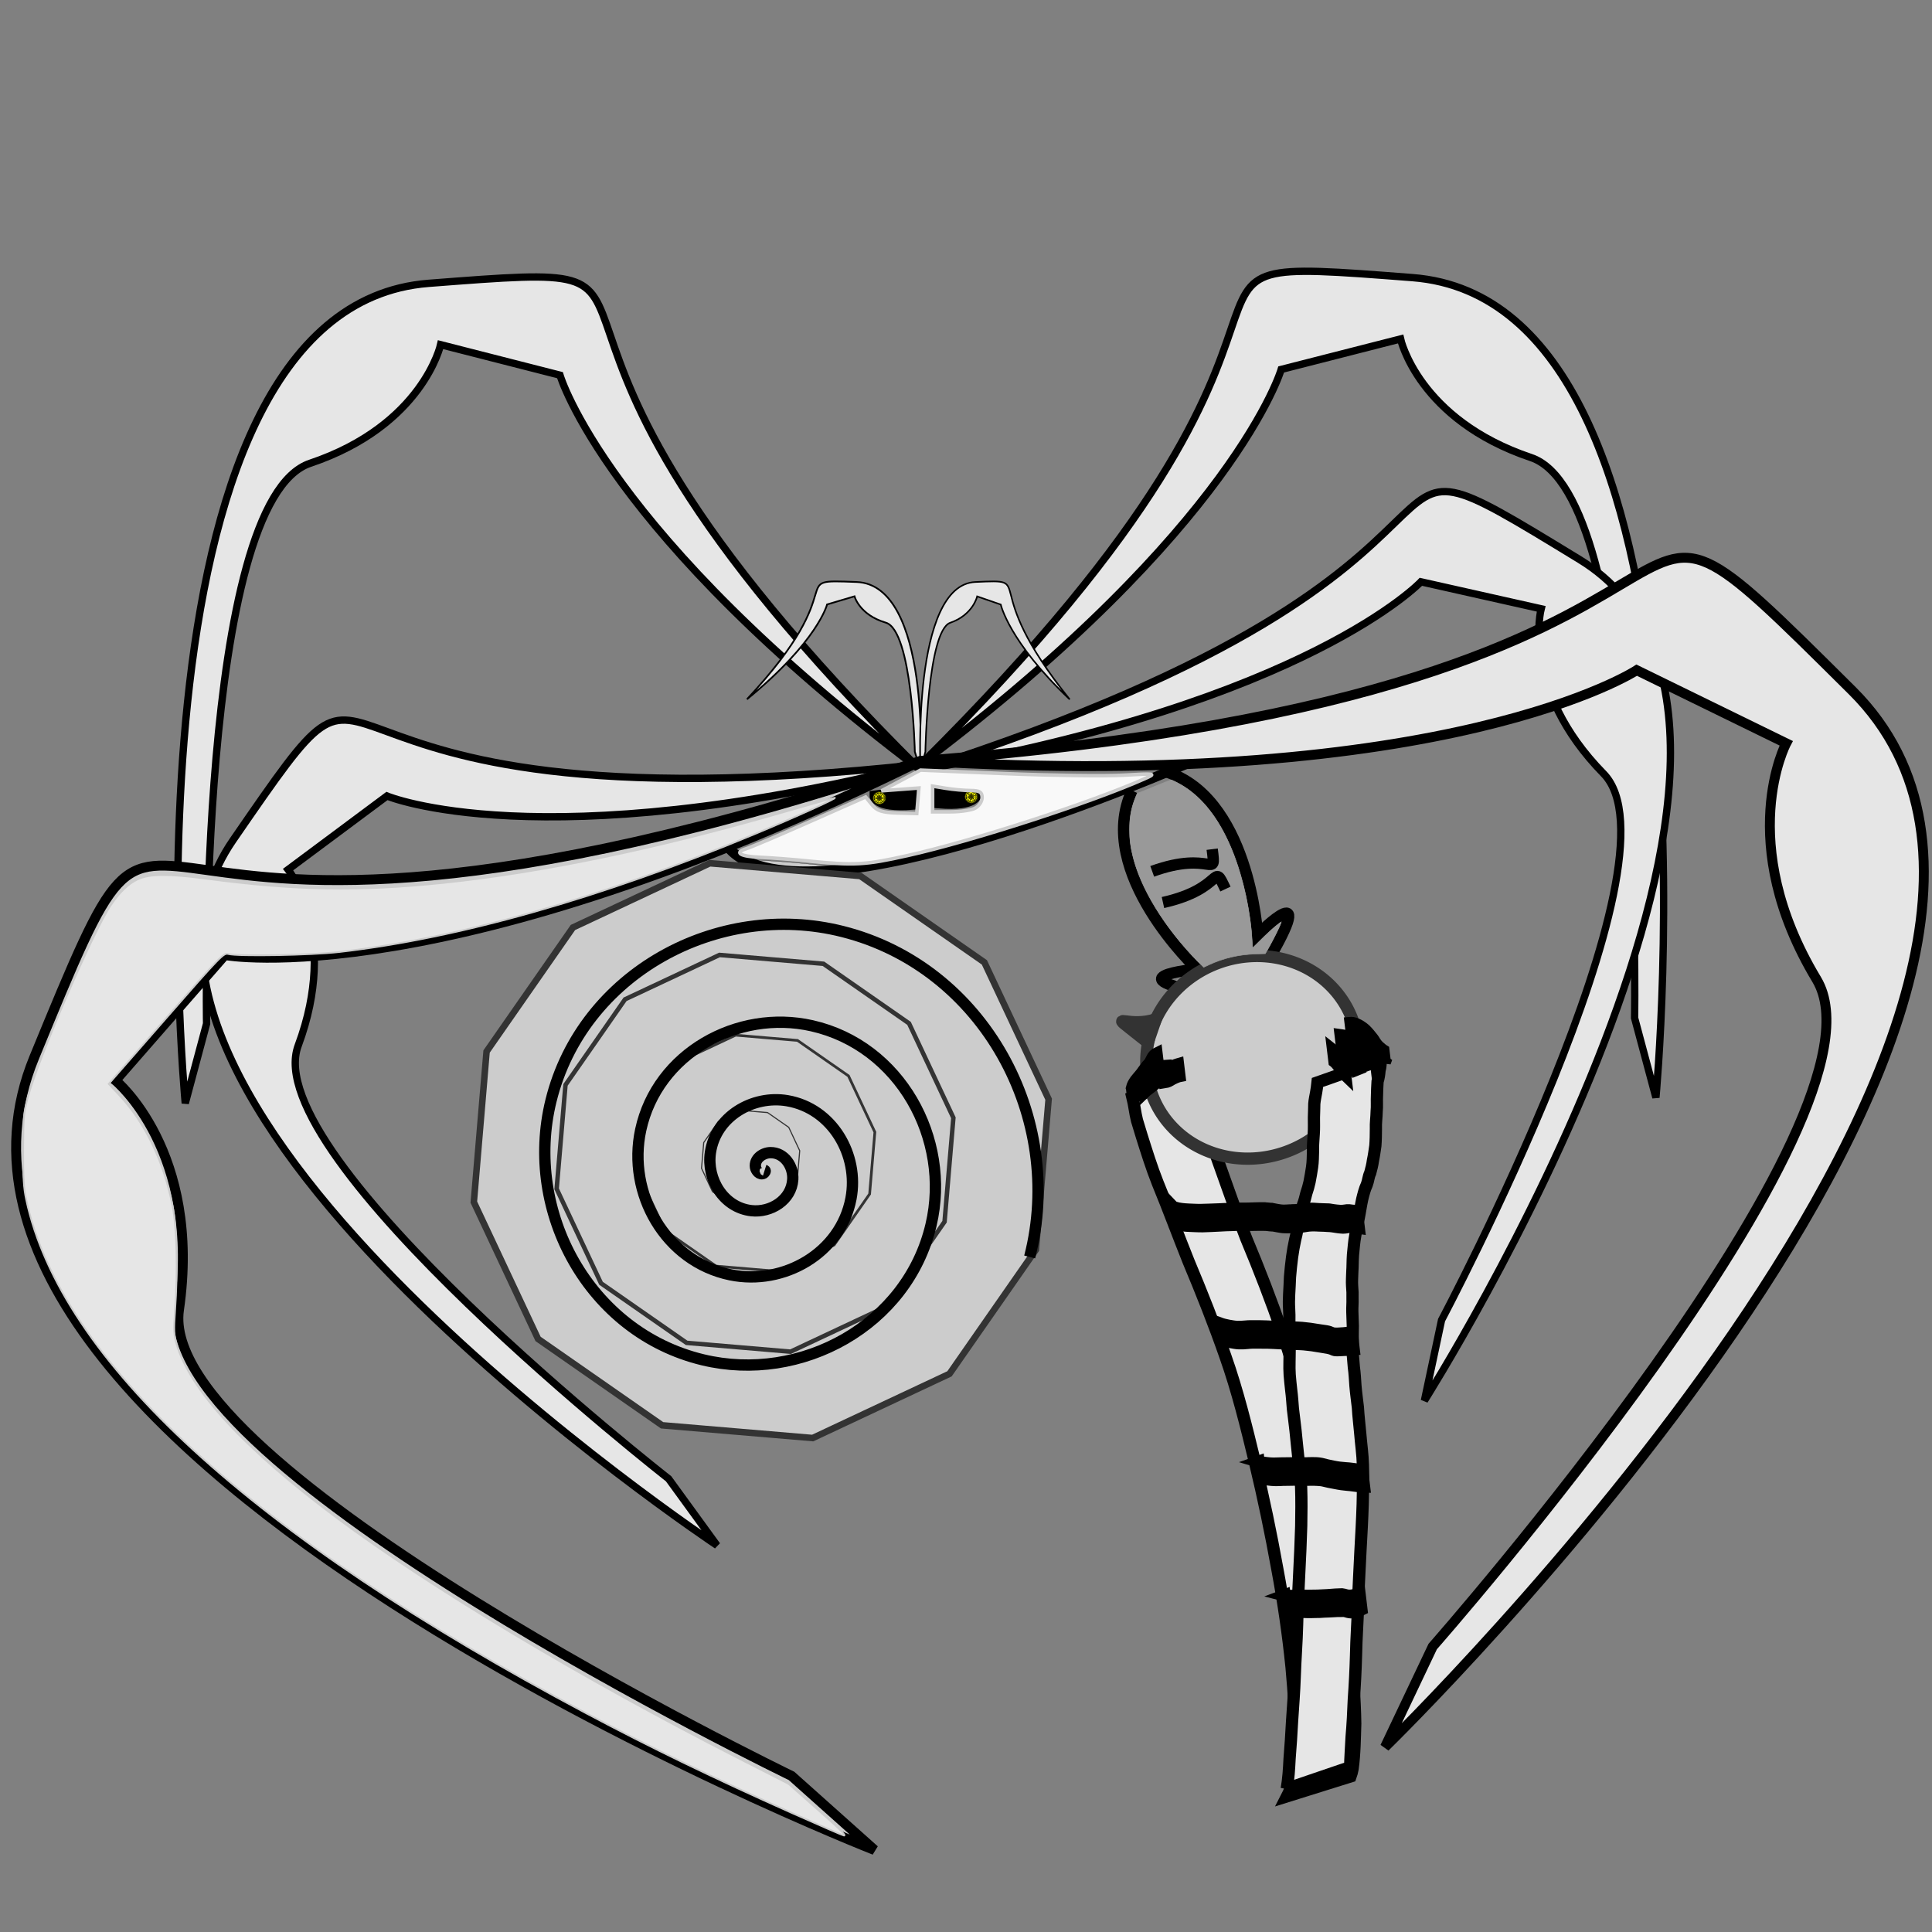 <?xml version="1.0" encoding="UTF-8" standalone="no"?>
<!-- Created with Inkscape (http://www.inkscape.org/) -->

<svg
   xmlns:dc="http://purl.org/dc/elements/1.1/"
   xmlns:cc="http://creativecommons.org/ns#"
   xmlns:rdf="http://www.w3.org/1999/02/22-rdf-syntax-ns#"
   xmlns:svg="http://www.w3.org/2000/svg"
   xmlns="http://www.w3.org/2000/svg"
   xmlns:sodipodi="http://sodipodi.sourceforge.net/DTD/sodipodi-0.dtd"
   xmlns:inkscape="http://www.inkscape.org/namespaces/inkscape"
   width="201"
   height="201"
   viewBox="0 0 53.181 53.181"
   version="1.1"
   id="svg10852"
   sodipodi:docname="knightstacean.svg"
   inkscape:version="0.92.3 (2405546, 2018-03-11)">
  <rect x="0" y="0" width="53.181" height="53.181" fill="#808080" stroke="none"/>
  <defs
     id="defs10846" />
  <sodipodi:namedview
     id="base"
     pagecolor="#ffffff"
     bordercolor="#666666"
     borderopacity="1.0"
     inkscape:pageopacity="0.0"
     inkscape:pageshadow="2"
     inkscape:zoom="2.8"
     inkscape:cx="47.466626"
     inkscape:cy="109.17332"
     inkscape:document-units="mm"
     inkscape:current-layer="layer2"
     showgrid="false"
     units="px"
     objecttolerance="3"
     gridtolerance="10"
     guidetolerance="10"
     inkscape:snap-tangential="true"
     inkscape:window-width="1920"
     inkscape:window-height="1017"
     inkscape:window-x="-8"
     inkscape:window-y="-8"
     inkscape:window-maximized="1" />
  <g
     inkscape:label="Layer 1"
     inkscape:groupmode="layer"
     id="layer1"
     transform="translate(0,-243.819)" />
  <g
     inkscape:groupmode="layer"
     id="layer3"
     inkscape:label="Layer 3" />
  <g
     inkscape:groupmode="layer"
     id="layer2"
     inkscape:label="Layer 2">
    <path
       style="opacity:1;fill:#999999;fill-opacity:1;fill-rule:evenodd;stroke:#999999;stroke-width:0.045"
       d=""
       id="path11812"
       inkscape:connector-curvature="0"
       transform="scale(0.265)" />
    <g
       id="g11955"
       transform="matrix(1.174,0,0,1.174,-3.27,1.212)">
      <path
         inkscape:connector-curvature="0"
         id="path10862-3-6"
         d="M 24.373,16.889 C 35.863,5.491 28.437,4.899 35.904,5.477 c 7.467,0.578 5.707,19.224 5.707,19.224 l -0.5,-1.866 c 0,0 0.213,-12.252 -2.428,-13.139 -2.642,-0.888 -3.059,-2.781 -3.059,-2.781 l -2.799,0.715 c 0,0 -1.084,3.71 -8.452,9.259 z"
         style="fill:#e6e6e6;stroke:#000000;stroke-width:0.172px;stroke-linecap:butt;stroke-linejoin:miter;stroke-opacity:1" />
      <path
         inkscape:connector-curvature="0"
         id="path10862-3-6-7"
         d="m 24.367,260.842 c -11.489,-11.398 -4.063,-11.99 -11.531,-11.412 -7.467,0.578 -5.707,19.224 -5.707,19.224 l 0.5,-1.866 c 0,0 -0.213,-12.252 2.428,-13.139 2.642,-0.888 3.059,-2.781 3.059,-2.781 l 2.799,0.715 c 0,0 1.084,3.71 8.452,9.259 z"
         style="fill:#e6e6e6;stroke:#000000;stroke-width:0.172px;stroke-linecap:butt;stroke-linejoin:miter;stroke-opacity:1"
         transform="translate(0,-243.819)" />
      <path
         inkscape:connector-curvature="0"
         id="path10862-3-6-6"
         d="m 24.367,260.842 c 15.411,-4.943 9.062,-8.84 15.454,-4.936 6.392,3.904 -3.638,19.721 -3.638,19.721 l 0.402,-1.889 c 0,0 5.75,-10.821 3.799,-12.811 -1.951,-1.99 -1.464,-3.866 -1.464,-3.866 l -2.819,-0.633 c 0,0 -2.649,2.814 -11.733,4.415 z"
         style="fill:#e6e6e6;stroke:#000000;stroke-width:0.172px;stroke-linecap:butt;stroke-linejoin:miter;stroke-opacity:1"
         transform="translate(0,-243.819)" />
      <path
         inkscape:connector-curvature="0"
         id="path10862-3-6-8"
         d="m 24.373,260.708 c -16.089,1.757 -11.875,-4.387 -16.125,1.78 -4.25,6.167 11.349,16.533 11.349,16.533 l -1.136,-1.563 c 0,0 -9.656,-7.544 -8.684,-10.156 0.972,-2.612 -0.236,-4.127 -0.236,-4.127 l 2.317,-1.725 c 0,0 3.565,1.492 12.514,-0.742 z"
         style="fill:#e6e6e6;stroke:#000000;stroke-width:0.172px;stroke-linecap:butt;stroke-linejoin:miter;stroke-opacity:1"
         transform="translate(0,-243.819)" />
      <path
         inkscape:connector-curvature="0"
         id="path10862-3-6-61"
         d="m 20.299,15.363 c 2.565,-2.746 0.837,-2.818 2.574,-2.749 1.737,0.068 1.494,4.41 1.494,4.41 L 24.235,16.594 c 0,0 -0.059,-2.844 -0.68,-3.027 -0.621,-0.183 -0.734,-0.618 -0.734,-0.618 l -0.643,0.191 c 0,0 -0.219,0.87 -1.879,2.223 z"
         style="fill:#e6e6e6;stroke:#000000;stroke-width:0.04px;stroke-linecap:butt;stroke-linejoin:miter;stroke-opacity:1" />
      <path
         inkscape:connector-curvature="0"
         id="path10862-3-6-61-1"
         d="m 27.864,15.363 c -2.204,-2.746 -0.719,-2.818 -2.212,-2.749 -1.493,0.068 -1.284,4.41 -1.284,4.41 l 0.114,-0.428 c 0,0 0.051,-2.844 0.584,-3.027 0.533,-0.183 0.631,-0.618 0.631,-0.618 l 0.553,0.191 c 0,0 0.188,0.87 1.615,2.223 z"
         style="fill:#e6e6e6;stroke:#000000;stroke-width:0.037px;stroke-linecap:butt;stroke-linejoin:miter;stroke-opacity:1" />
      <path
         transform="scale(0.265)"
         inkscape:connector-curvature="0"
         id="path11439"
         d="m 81.28,73.174 c -1.092,-0.05 -1.771,-0.125 -2.51,-0.277 -0.519,-0.107 -1.104,-0.279 -1.515,-0.447 -0.204,-0.083 -0.67,-0.309 -0.718,-0.348 -0.031,-0.025 -0.031,-0.025 0.008,-0.017 0.299,0.068 0.724,0.113 1.446,0.151 1.265,0.068 2.557,0.168 4.079,0.316 2.158,0.21 2.679,0.244 3.787,0.244 0.464,2.88e-4 0.808,0.006 0.766,0.012 -1.089,0.159 -2.229,0.276 -3.29,0.337 -0.386,0.022 -1.777,0.042 -2.052,0.029 z"
         style="opacity:1;fill:#cccccc;fill-opacity:1;fill-rule:evenodd;stroke:#000000;stroke-width:0.016" />
      <g
         transform="translate(-1.434,4.001)"
         id="g11352">
        <g
           transform="matrix(0.876,0,0,0.876,4.36,-209.95)"
           id="g11135">
          <path
             inkscape:connector-curvature="0"
             id="path10862"
             d="M 24.474,254.289 C 0.803,262.179 5.15,251.548 0.756,262.226 -3.638,272.904 23.246,283.44 23.246,283.44 l -2.221,-1.984 c 0,0 -17.009,-8.221 -16.395,-12.473 0.614,-4.252 -1.701,-6.142 -1.701,-6.142 l 2.929,-3.355 c 0,0 5.859,1.087 18.615,-5.197 z"
             style="fill:#cccccc;stroke:#000000;stroke-width:0.265px;stroke-linecap:butt;stroke-linejoin:miter;stroke-opacity:1" />
          <g
             id="g11087">
            <path
               style="fill:#000000;stroke:#000000;stroke-width:0.265px;stroke-linecap:butt;stroke-linejoin:miter;stroke-opacity:1"
               d="m 24.271,255.465 c -1.036,0.084 -1.027,-0.251 -1.027,-0.251 l 1.011,-0.125 z"
               id="path10960"
               inkscape:connector-curvature="0" />
            <path
               sodipodi:type="star"
               style="fill:#ffff00;fill-rule:evenodd;stroke:#000000;stroke-width:0.005"
               id="path5857"
               sodipodi:sides="6"
               sodipodi:cx="23.375847"
               sodipodi:cy="255.28259"
               sodipodi:r1="0.15495588"
               sodipodi:r2="0.0015495591"
               sodipodi:arg1="1.0404222"
               sodipodi:arg2="1.5640209"
               inkscape:flatsided="false"
               inkscape:rounded="2.02"
               inkscape:randomized="0"
               d="m 23.454,255.416 c -0.268,0.157 0.232,-0.134 -0.078,-0.132 -0.31,0.002 0.193,0.286 -0.077,0.133 -0.27,-0.153 0.232,0.134 0.075,-0.134 -0.157,-0.268 -0.152,0.311 -0.154,2.6e-4 -0.002,-0.31 2.77e-4,0.268 0.154,-0.002 0.153,-0.27 -0.345,0.024 -0.077,-0.133 0.268,-0.157 -0.232,0.134 0.078,0.132 0.31,-0.002 -0.193,-0.286 0.077,-0.133 0.27,0.153 -0.232,-0.134 -0.075,0.134 0.157,0.268 0.152,-0.311 0.154,-2.7e-4 0.002,0.31 -2.77e-4,-0.268 -0.154,0.002 -0.153,0.27 0.345,-0.024 0.077,0.133 z" />
            <path
               sodipodi:type="star"
               style="fill:#ffff00;fill-rule:evenodd;stroke:#000000;stroke-width:0.005"
               id="path5857-3"
               sodipodi:sides="6"
               sodipodi:cx="23.375847"
               sodipodi:cy="255.28259"
               sodipodi:r1="0.15495589"
               sodipodi:r2="0.0015495589"
               sodipodi:arg1="1.0404222"
               sodipodi:arg2="1.5640209"
               inkscape:flatsided="false"
               inkscape:rounded="2.02"
               inkscape:randomized="0"
               d="m 23.454,255.416 c -0.268,0.157 0.232,-0.134 -0.078,-0.132 -0.31,0.002 0.193,0.286 -0.077,0.133 -0.27,-0.153 0.232,0.134 0.075,-0.134 -0.157,-0.268 -0.152,0.311 -0.154,2.6e-4 -0.002,-0.31 2.77e-4,0.268 0.154,-0.002 0.153,-0.27 -0.345,0.024 -0.077,-0.133 0.268,-0.157 -0.232,0.134 0.078,0.132 0.31,-0.002 -0.193,-0.286 0.077,-0.133 0.27,0.153 -0.232,-0.134 -0.075,0.134 0.157,0.268 0.152,-0.311 0.154,-2.7e-4 0.002,0.31 -2.77e-4,-0.268 -0.154,0.002 -0.153,0.27 0.345,-0.024 0.077,0.133 z"
               transform="rotate(29.063,23.376,255.283)" />
          </g>
          <g
             id="g11107">
            <path
               style="fill:#000000;stroke:#000000;stroke-width:0.265px;stroke-linecap:butt;stroke-linejoin:miter;stroke-opacity:1"
               d="m 24.963,255.428 c 1.036,0.084 1.027,-0.251 1.027,-0.251 l -1.011,-0.125 z"
               id="path10960-3-8"
               inkscape:connector-curvature="0" />
            <path
               sodipodi:type="star"
               style="fill:#ffff00;fill-rule:evenodd;stroke:#000000;stroke-width:0.005"
               id="path5857-0"
               sodipodi:sides="6"
               sodipodi:cx="25.833269"
               sodipodi:cy="255.24748"
               sodipodi:r1="0.15495589"
               sodipodi:r2="0.0015495589"
               sodipodi:arg1="1.0404222"
               sodipodi:arg2="1.5640209"
               inkscape:flatsided="false"
               inkscape:rounded="2.02"
               inkscape:randomized="0"
               d="m 25.912,255.381 c -0.268,0.157 0.232,-0.134 -0.078,-0.132 -0.31,0.002 0.193,0.286 -0.077,0.133 -0.27,-0.153 0.232,0.134 0.075,-0.134 -0.157,-0.268 -0.152,0.311 -0.154,2.6e-4 -0.002,-0.31 2.77e-4,0.268 0.154,-0.002 0.153,-0.27 -0.345,0.024 -0.077,-0.133 0.268,-0.157 -0.232,0.134 0.078,0.132 0.31,-0.002 -0.193,-0.286 0.077,-0.133 0.27,0.153 -0.232,-0.134 -0.075,0.134 0.157,0.268 0.152,-0.311 0.154,-2.7e-4 0.002,0.31 -2.77e-4,-0.268 -0.154,0.002 -0.153,0.27 0.345,-0.024 0.077,0.133 z" />
            <path
               sodipodi:type="star"
               style="fill:#ffff00;fill-rule:evenodd;stroke:#000000;stroke-width:0.005"
               id="path5857-0-2"
               sodipodi:sides="6"
               sodipodi:cx="25.833269"
               sodipodi:cy="255.24748"
               sodipodi:r1="0.15495589"
               sodipodi:r2="0.0015495589"
               sodipodi:arg1="1.0404222"
               sodipodi:arg2="1.5640209"
               inkscape:flatsided="false"
               inkscape:rounded="2.02"
               inkscape:randomized="0"
               d="m 25.912,255.381 c -0.268,0.157 0.232,-0.134 -0.078,-0.132 -0.31,0.002 0.193,0.286 -0.077,0.133 -0.27,-0.153 0.232,0.134 0.075,-0.134 -0.157,-0.268 -0.152,0.311 -0.154,2.6e-4 -0.002,-0.31 2.77e-4,0.268 0.154,-0.002 0.153,-0.27 -0.345,0.024 -0.077,-0.133 0.268,-0.157 -0.232,0.134 0.078,0.132 0.31,-0.002 -0.193,-0.286 0.077,-0.133 0.27,0.153 -0.232,-0.134 -0.075,0.134 0.157,0.268 0.152,-0.311 0.154,-2.7e-4 0.002,0.31 -2.77e-4,-0.268 -0.154,0.002 -0.153,0.27 0.345,-0.024 0.077,0.133 z"
               transform="rotate(26.074,25.833,255.247)" />
          </g>
          <g
             id="g11115">
            <path
               style="fill:#e6e6e6;stroke:#000000;stroke-width:0.265px;stroke-linecap:butt;stroke-linejoin:miter;stroke-opacity:1"
               d="m 24.474,254.289 c 24.878,-1.906 16.749,-10.019 24.94,-1.881 8.191,8.139 -12.504,28.275 -12.504,28.275 l 1.277,-2.69 c 0,0 12.49,-14.173 10.275,-17.855 -2.215,-3.681 -0.814,-6.321 -0.814,-6.321 l -4.001,-1.956 c 0,0 -4.979,3.273 -19.174,2.428 z"
               id="path10862-3"
               inkscape:connector-curvature="0" />
            <path
               style="fill:none;stroke:#000000;stroke-width:0.265px;stroke-linecap:butt;stroke-linejoin:miter;stroke-opacity:1"
               d="m 19.348,256.627 c 1.984,2.268 12.213,-2.244 12.213,-2.244 0,0 -10.134,4.465 -12.213,2.244 z"
               id="path11111"
               inkscape:connector-curvature="0" />
          </g>
        </g>
        <path
           style="opacity:1;fill:#f9f9f9;fill-opacity:1;fill-rule:evenodd;stroke:#cccccc;stroke-width:0.083"
           d="m 23.147,15.152 c -0.364,-0.036 -0.859,-0.074 -1.1,-0.084 -0.476,-0.019 -0.627,-0.112 -0.329,-0.203 0.103,-0.031 0.775,-0.317 1.493,-0.635 l 1.305,-0.577 0.147,0.181 c 0.115,0.143 0.243,0.184 0.599,0.194 l 0.452,0.013 0.025,-0.299 0.025,-0.299 -0.439,0.033 -0.439,0.033 0.458,-0.243 0.458,-0.243 1.985,0.082 c 1.092,0.045 2.339,0.062 2.772,0.037 0.763,-0.044 0.778,-0.041 0.497,0.084 -1.266,0.563 -4.039,1.462 -5.558,1.801 -0.999,0.224 -1.243,0.237 -2.35,0.126 z m 3.939,-1.238 c 0.088,-0.047 0.16,-0.159 0.16,-0.248 0,-0.128 -0.057,-0.163 -0.269,-0.164 -0.148,-5.1e-4 -0.409,-0.024 -0.58,-0.052 l -0.311,-0.051 v 0.301 0.301 h 0.419 c 0.231,0 0.492,-0.039 0.58,-0.086 z"
           id="path11161"
           inkscape:connector-curvature="0" />
        <path
           style="opacity:1;fill:#e6e6e6;fill-opacity:1;fill-rule:evenodd;stroke:#cccccc;stroke-width:0.041"
           d="M 22.832,37.495 C 20.928,36.645 19.49,35.948 17.967,35.139 10.1,30.957 5.648,26.876 4.835,23.099 4.775,22.823 4.76,22.576 4.762,21.922 c 0.003,-0.758 0.012,-0.863 0.112,-1.235 0.242,-0.902 1.524,-3.874 1.937,-4.488 0.21,-0.313 0.415,-0.511 0.639,-0.617 0.269,-0.127 0.721,-0.131 1.6,-0.014 2.085,0.278 3.59,0.305 5.584,0.097 2.3,-0.239 5.034,-0.808 7.953,-1.655 0.601,-0.175 1.14,-0.326 1.197,-0.336 0.137,-0.025 -0.902,0.447 -1.884,0.855 -3.596,1.494 -6.92,2.437 -9.73,2.759 -0.651,0.075 -2.386,0.106 -2.598,0.046 -0.108,-0.03 -0.172,0.035 -1.458,1.507 l -1.345,1.539 0.245,0.262 c 0.61,0.652 1.043,1.549 1.25,2.592 0.104,0.523 0.128,1.514 0.059,2.475 -0.032,0.443 -0.026,0.554 0.035,0.766 0.313,1.081 1.589,2.466 3.77,4.09 2.212,1.648 5.748,3.763 9.389,5.619 l 1.191,0.607 0.592,0.523 c 0.621,0.548 0.769,0.693 0.707,0.69 -0.021,-0.001 -0.55,-0.231 -1.176,-0.51 z"
           id="path11171"
           inkscape:connector-curvature="0" />
      </g>
      <g
         transform="translate(30.804,17.726)"
         id="g11610">
        <g
           id="g11600">
          <g
             transform="translate(-33.342,-13.23)"
             id="g11386">
            <g
               id="g11376"
               transform="translate(0.2,-0.401)">
              <path
                 d="m 27.386,27.084 -3.208,1.506 -3.531,-0.299 -2.908,-2.025 -1.506,-3.208 0.299,-3.531 2.025,-2.908 3.208,-1.506 3.531,0.299 2.908,2.025 1.506,3.208 -0.299,3.531 z"
                 inkscape:randomized="0"
                 inkscape:rounded="0"
                 inkscape:flatsided="true"
                 sodipodi:arg2="1.1317413"
                 sodipodi:arg1="0.86994192"
                 sodipodi:r2="6.6125088"
                 sodipodi:r1="6.8457727"
                 sodipodi:cy="21.851759"
                 sodipodi:cx="22.971272"
                 sodipodi:sides="12"
                 id="path10854"
                 style="opacity:1;fill:#cccccc;fill-opacity:1;fill-rule:evenodd;stroke:#333333;stroke-width:0.153"
                 sodipodi:type="star" />
              <path
                 d="m 25.873,25.525 -2.214,1.04 -2.437,-0.207 -2.007,-1.397 -1.04,-2.214 0.207,-2.437 1.397,-2.007 2.214,-1.04 2.437,0.207 2.007,1.397 1.04,2.214 -0.207,2.437 z"
                 inkscape:randomized="0"
                 inkscape:rounded="0"
                 inkscape:flatsided="true"
                 sodipodi:arg2="1.1317413"
                 sodipodi:arg1="0.86994192"
                 sodipodi:r2="4.5640516"
                 sodipodi:r1="4.7250538"
                 sodipodi:cy="21.913883"
                 sodipodi:cx="22.826357"
                 sodipodi:sides="12"
                 id="path10854-6"
                 style="opacity:1;fill:#cccccc;fill-opacity:1;fill-rule:evenodd;stroke:#333333;stroke-width:0.105"
                 sodipodi:type="star" />
              <path
                 d="m 24.681,24.063 -1.318,0.619 -1.451,-0.123 -1.195,-0.832 -0.619,-1.318 0.123,-1.451 0.832,-1.195 1.318,-0.619 1.451,0.123 1.195,0.832 0.619,1.318 -0.123,1.451 z"
                 inkscape:randomized="0"
                 inkscape:rounded="0"
                 inkscape:flatsided="true"
                 sodipodi:arg2="1.1317413"
                 sodipodi:arg1="0.86994192"
                 sodipodi:r2="2.7164235"
                 sodipodi:r1="2.8122487"
                 sodipodi:cy="21.913885"
                 sodipodi:cx="22.867762"
                 sodipodi:sides="12"
                 id="path10854-6-9"
                 style="opacity:1;fill:#cccccc;fill-opacity:1;fill-rule:evenodd;stroke:#333333;stroke-width:0.063"
                 sodipodi:type="star" />
              <path
                 d="m 23.477,22.953 -0.548,0.257 -0.603,-0.051 -0.497,-0.346 -0.257,-0.548 0.051,-0.603 0.346,-0.497 0.548,-0.257 0.603,0.051 0.497,0.346 0.257,0.548 -0.051,0.603 z"
                 inkscape:randomized="0"
                 inkscape:rounded="0"
                 inkscape:flatsided="true"
                 sodipodi:arg2="1.1317413"
                 sodipodi:arg1="0.86994192"
                 sodipodi:r2="1.1298734"
                 sodipodi:r1="1.169731"
                 sodipodi:cy="22.058796"
                 sodipodi:cx="22.722849"
                 sodipodi:sides="12"
                 id="path10854-6-9-9"
                 style="opacity:1;fill:#cccccc;fill-opacity:1;fill-rule:evenodd;stroke:#333333;stroke-width:0.026"
                 sodipodi:type="star" />
            </g>
            <path
               sodipodi:type="spiral"
               style="fill:none;fill-rule:evenodd;stroke:#000000;stroke-width:0.265"
               id="path11378"
               sodipodi:cx="23.252449"
               sodipodi:cy="21.910713"
               sodipodi:expansion="1.618"
               sodipodi:revolution="4"
               sodipodi:radius="6.5388923"
               sodipodi:argument="-31.100151"
               sodipodi:t0="0"
               d="m 23.252,21.911 c 0.035,0.011 -0.009,0.063 -0.023,0.07 -0.092,0.049 -0.179,-0.06 -0.192,-0.14 -0.032,-0.2 0.171,-0.341 0.35,-0.344 0.33,-0.005 0.544,0.326 0.524,0.63 -0.031,0.482 -0.517,0.782 -0.969,0.731 -0.655,-0.074 -1.053,-0.74 -0.962,-1.362 0.124,-0.847 0.993,-1.355 1.804,-1.216 1.057,0.181 1.686,1.274 1.492,2.293 -0.244,1.285 -1.581,2.043 -2.825,1.789 -1.53,-0.313 -2.427,-1.913 -2.105,-3.399 0.387,-1.79 2.268,-2.835 4.013,-2.441 2.066,0.467 3.268,2.646 2.795,4.665 -0.552,2.357 -3.046,3.724 -5.354,3.167 -2.662,-0.642 -4.202,-3.468 -3.557,-6.078 0.737,-2.981 3.91,-4.702 6.837,-3.963 3.314,0.836 5.223,4.372 4.386,7.63" />
          </g>
        </g>
      </g>
      <g
         id="g11883">
        <path
           style="opacity:1;fill:#999999;fill-opacity:1;fill-rule:evenodd;stroke:#999999;stroke-width:0.045"
           d="m 114.794,83.001 c -0.314,-0.092 -0.377,-0.123 -0.302,-0.151 0.105,-0.039 0.886,-0.19 1.233,-0.239 l 0.221,-0.031 -0.221,0.167 c -0.121,0.092 -0.278,0.214 -0.347,0.272 -0.149,0.124 -0.092,0.126 -0.583,-0.018 z"
           id="path11814"
           inkscape:connector-curvature="0"
           transform="scale(0.265)" />
        <g
           id="g11852">
          <g
             transform="rotate(27.667,29.214,20.301)"
             id="g11783">
            <g
               id="g11823">
              <path
                 inkscape:connector-curvature="0"
                 id="path11682"
                 d="m 28.017,17.77 c 0.094,2.114 3.295,3 3.295,3 0,0 -1.925,1.24 0.921,0.236"
                 style="fill:none;stroke:#000000;stroke-width:0.265px;stroke-linecap:butt;stroke-linejoin:miter;stroke-opacity:1" />
            </g>
            <path
               style="fill:none;stroke:#000000;stroke-width:0.265px;stroke-linecap:butt;stroke-linejoin:miter;stroke-opacity:1"
               d="m 28.415,17.032 c 2.062,-0.479 3.777,2.365 3.777,2.365 0,0 0.676,-2.188 0.476,0.824"
               id="path11682-8"
               inkscape:connector-curvature="0" />
            <g
               id="g11431"
               transform="matrix(0.803,-0.94,0.94,0.803,-16.802,39.047)">
              <path
                 inkscape:connector-curvature="0"
                 d="m 35.74,21.82 c -0.079,0.232 -0.118,0.475 -0.142,0.718 -0.024,0.313 -0.044,0.626 -0.062,0.94 -0.018,0.531 -0.047,1.062 -0.052,1.594 0.01,0.646 0.002,1.291 -0.03,1.936 -0.034,0.701 -0.132,1.397 -0.236,2.091 -0.096,0.685 -0.215,1.366 -0.353,2.043 -0.118,0.619 -0.262,1.232 -0.426,1.84 -0.135,0.473 -0.28,0.943 -0.456,1.403 -0.115,0.263 -0.224,0.53 -0.367,0.78 -0.058,0.085 -0.028,0.045 -0.09,0.118 0,0 -1.257,-0.098 -1.257,-0.098 v 0 c 0.065,-0.057 0.033,-0.026 0.098,-0.093 0.17,-0.231 0.278,-0.498 0.404,-0.754 0.192,-0.452 0.346,-0.918 0.486,-1.388 0.174,-0.604 0.321,-1.214 0.443,-1.831 0.139,-0.675 0.259,-1.354 0.359,-2.036 0.1,-0.69 0.198,-1.382 0.227,-2.079 0.029,-0.643 0.032,-1.287 0.021,-1.931 -1.76e-4,-0.532 0.015,-1.065 0.01,-1.597 0.001,-0.317 0.026,-0.632 0.05,-0.947 0.003,-0.031 0.022,-0.268 0.026,-0.301 0.02,-0.148 0.063,-0.292 0.083,-0.439 0,0 1.264,0.034 1.264,0.034 z"
                 id="path11181"
                 style="opacity:1;fill:#e6e6e6;fill-opacity:1;fill-rule:evenodd;stroke:#000000;stroke-width:0.232" />
              <g
                 id="g11370">
                <g
                   id="g10958"
                   transform="matrix(0.876,0,0,0.876,5.166,-209.394)">
                  <g
                     id="g10953">
                    <path
                       style="opacity:1;fill:#cccccc;fill-opacity:1;fill-rule:evenodd;stroke:#333333;stroke-width:0.265"
                       id="path10936"
                       sodipodi:type="arc"
                       sodipodi:cx="36.191219"
                       sodipodi:cy="264.06882"
                       sodipodi:rx="2.3151042"
                       sodipodi:ry="2.1733632"
                       sodipodi:start="3.894231"
                       sodipodi:end="3.7342541"
                       sodipodi:open="true"
                       d="m 34.501,262.583 a 2.315,2.173 0 0 1 3.203,-0.159 2.315,2.173 0 0 1 0.297,2.999 2.315,2.173 0 0 1 -3.18,0.399 2.315,2.173 0 0 1 -0.551,-2.967" />
                  </g>
                  <path
                     inkscape:connector-curvature="0"
                     id="path10950"
                     d="m 34.555,262.528 c -0.595,-0.038 -0.846,-0.475 -0.595,-0.038 0.25,0.437 0.25,0.437 0.25,0.437 z"
                     style="fill:#333333;stroke:#333333;stroke-width:0.265px;stroke-linecap:butt;stroke-linejoin:miter;stroke-opacity:1" />
                </g>
                <path
                   style="opacity:1;fill:#e6e6e6;fill-opacity:1;fill-rule:evenodd;stroke:#000000;stroke-width:0.232"
                   id="path11185"
                   d="m 32.315,35.054 c 0.101,-0.163 0.183,-0.337 0.263,-0.511 0.106,-0.212 0.208,-0.427 0.308,-0.642 0.121,-0.252 0.245,-0.503 0.358,-0.759 0.133,-0.304 0.281,-0.601 0.412,-0.906 0.128,-0.3 0.265,-0.596 0.401,-0.893 0.125,-0.271 0.248,-0.542 0.367,-0.816 0.095,-0.226 0.189,-0.452 0.272,-0.683 0.066,-0.184 0.109,-0.375 0.165,-0.562 0.047,-0.159 0.089,-0.32 0.137,-0.479 0.038,-0.133 0.07,-0.267 0.107,-0.4 0.034,-0.111 0.071,-0.222 0.1,-0.335 0.025,-0.096 0.055,-0.191 0.083,-0.286 0.025,-0.077 0.055,-0.152 0.087,-0.227 0.035,-0.079 0.065,-0.159 0.099,-0.238 0.033,-0.081 0.061,-0.163 0.091,-0.245 0.031,-0.077 0.061,-0.155 0.093,-0.231 0.031,-0.073 0.06,-0.147 0.085,-0.223 0.028,-0.087 0.064,-0.171 0.102,-0.254 0.047,-0.099 0.092,-0.199 0.137,-0.299 0.058,-0.115 0.116,-0.229 0.18,-0.341 0.055,-0.097 0.114,-0.191 0.176,-0.283 0.074,-0.099 0.136,-0.207 0.202,-0.312 0.054,-0.088 0.118,-0.167 0.182,-0.247 0.051,-0.054 0.094,-0.115 0.137,-0.175 0.049,-0.057 0.096,-0.117 0.138,-0.179 0.051,-0.08 0.101,-0.159 0.148,-0.241 0.052,-0.088 0.089,-0.183 0.13,-0.276 0.037,-0.105 0.091,-0.203 0.137,-0.304 0.044,-0.091 0.078,-0.187 0.116,-0.281 0.037,-0.079 0.068,-0.161 0.104,-0.241 0.033,-0.067 0.077,-0.128 0.115,-0.191 0.033,-0.053 0.063,-0.107 0.092,-0.162 0,0 1.269,0.055 1.269,0.055 v 0 c -0.025,0.059 -0.051,0.121 -0.092,0.171 -0.032,0.064 -0.068,0.128 -0.114,0.183 -0.037,0.079 -0.073,0.158 -0.107,0.238 -0.043,0.092 -0.072,0.19 -0.119,0.281 -0.043,0.102 -0.1,0.198 -0.137,0.303 -0.04,0.098 -0.081,0.197 -0.128,0.292 -0.048,0.082 -0.094,0.165 -0.147,0.243 -0.039,0.071 -0.087,0.135 -0.136,0.2 -0.056,0.051 -0.088,0.123 -0.14,0.179 -0.072,0.067 -0.129,0.148 -0.186,0.227 -0.07,0.103 -0.131,0.212 -0.199,0.315 -0.065,0.088 -0.123,0.182 -0.179,0.275 -0.067,0.105 -0.12,0.217 -0.178,0.327 -0.047,0.097 -0.085,0.199 -0.132,0.296 -0.034,0.079 -0.073,0.157 -0.1,0.239 -0.023,0.079 -0.051,0.156 -0.084,0.231 -0.028,0.078 -0.067,0.151 -0.095,0.228 -0.029,0.084 -0.06,0.168 -0.091,0.252 -0.033,0.081 -0.069,0.16 -0.098,0.242 -0.033,0.067 -0.054,0.14 -0.088,0.207 -0.026,0.095 -0.059,0.187 -0.086,0.282 -0.028,0.115 -0.067,0.227 -0.103,0.339 -0.041,0.133 -0.074,0.268 -0.111,0.403 -0.053,0.157 -0.095,0.318 -0.143,0.477 -0.059,0.189 -0.104,0.381 -0.173,0.567 -0.083,0.234 -0.184,0.462 -0.281,0.691 -0.12,0.275 -0.247,0.546 -0.374,0.818 -0.134,0.297 -0.275,0.591 -0.404,0.891 -0.13,0.305 -0.278,0.602 -0.406,0.907 -0.111,0.256 -0.228,0.51 -0.35,0.761 -0.097,0.216 -0.195,0.431 -0.302,0.642 -0.08,0.175 -0.165,0.347 -0.24,0.523 0,0 -1.268,-0.066 -1.268,-0.066 z"
                   inkscape:connector-curvature="0" />
                <path
                   style="opacity:1;fill:#000000;fill-opacity:1;fill-rule:evenodd;stroke:#000000;stroke-width:0.232"
                   id="path11207"
                   d="m 33.64,31.63 c 0.027,0.02 0.058,0.033 0.089,0.047 0.031,0.013 0.064,0.024 0.096,0.035 0.038,0.013 0.077,0.026 0.114,0.042 0.043,0.02 0.085,0.04 0.13,0.056 0.052,0.018 0.102,0.041 0.154,0.059 0.057,0.019 0.114,0.038 0.171,0.059 0.049,0.017 0.099,0.03 0.148,0.047 0.031,0.011 0.062,0.022 0.093,0.033 0.018,0.005 0.036,0.012 0.051,0.024 0.011,0.01 0.023,0.019 0.035,0.027 0.015,0.013 0.033,0.022 0.051,0.031 0.02,0.009 0.04,0.016 0.061,0.02 0.019,0.003 0.036,0.008 0.055,0.011 0.02,0.004 0.04,-4.64e-4 0.059,-0.004 0.01,-0.002 0.021,-0.002 0.031,-0.003 0,0 -0.082,0.306 -0.082,0.306 v 0 c -0.01,6.93e-4 -0.021,0.002 -0.031,0.003 -0.02,0.003 -0.039,0.007 -0.059,0.004 -0.019,-0.003 -0.036,-0.009 -0.055,-0.011 -0.021,-0.004 -0.042,-0.011 -0.061,-0.02 -0.018,-0.009 -0.035,-0.018 -0.051,-0.03 -0.012,-0.008 -0.024,-0.017 -0.035,-0.027 -0.015,-0.012 -0.032,-0.02 -0.05,-0.026 -0.031,-0.012 -0.061,-0.024 -0.092,-0.036 -0.049,-0.018 -0.098,-0.033 -0.147,-0.05 -0.057,-0.021 -0.113,-0.041 -0.171,-0.059 -0.052,-0.018 -0.102,-0.041 -0.154,-0.058 -0.044,-0.016 -0.087,-0.036 -0.13,-0.055 -0.038,-0.015 -0.076,-0.028 -0.115,-0.04 -0.032,-0.01 -0.064,-0.022 -0.096,-0.034 -0.03,-0.014 -0.06,-0.028 -0.09,-0.044 0,0 0.082,-0.307 0.082,-0.307 z"
                   inkscape:connector-curvature="0" />
                <path
                   style="opacity:1;fill:#000000;fill-opacity:1;fill-rule:evenodd;stroke:#000000;stroke-width:0.232"
                   id="path11209"
                   d="m 34.126,29.094 c 0.036,0.029 0.077,0.052 0.118,0.074 0.043,0.023 0.086,0.047 0.132,0.065 0.046,0.018 0.093,0.036 0.14,0.052 0.05,0.02 0.1,0.04 0.15,0.058 0.049,0.018 0.098,0.037 0.147,0.058 0.045,0.021 0.092,0.039 0.138,0.057 0.036,0.013 0.073,0.025 0.109,0.04 0.023,0.011 0.048,0.02 0.071,0.03 0.018,0.009 0.037,0.017 0.055,0.028 0.018,0.009 0.035,0.023 0.052,0.034 0.022,0.016 0.044,0.033 0.067,0.049 0.032,0.022 0.065,0.044 0.097,0.065 0.036,0.023 0.072,0.047 0.11,0.067 0.03,0.016 0.061,0.031 0.091,0.047 0.022,0.012 0.044,0.022 0.067,0.033 0.02,0.011 0.04,0.021 0.059,0.032 0.016,0.008 0.032,0.018 0.048,0.027 0.018,0.009 0.035,0.02 0.054,0.029 0.014,0.009 0.03,0.014 0.045,0.021 0.01,0.004 0.005,0.002 0.015,0.006 0,0 -0.082,0.307 -0.082,0.307 v 0 c -0.009,-0.004 -0.004,-0.003 -0.015,-0.006 -0.015,-0.006 -0.031,-0.012 -0.045,-0.021 -0.018,-0.009 -0.035,-0.021 -0.054,-0.029 -0.016,-0.009 -0.032,-0.018 -0.048,-0.027 -0.019,-0.012 -0.039,-0.022 -0.059,-0.033 -0.022,-0.011 -0.045,-0.022 -0.066,-0.034 -0.03,-0.017 -0.061,-0.032 -0.091,-0.049 -0.038,-0.021 -0.073,-0.045 -0.11,-0.068 -0.033,-0.02 -0.066,-0.042 -0.098,-0.063 -0.023,-0.015 -0.045,-0.031 -0.067,-0.047 -0.017,-0.011 -0.033,-0.024 -0.052,-0.034 -0.018,-0.01 -0.036,-0.019 -0.054,-0.028 -0.024,-0.011 -0.048,-0.02 -0.071,-0.032 -0.036,-0.016 -0.072,-0.028 -0.108,-0.042 -0.046,-0.018 -0.092,-0.037 -0.138,-0.057 -0.048,-0.021 -0.097,-0.04 -0.146,-0.058 -0.051,-0.018 -0.1,-0.039 -0.15,-0.058 -0.047,-0.015 -0.094,-0.032 -0.141,-0.051 -0.045,-0.019 -0.089,-0.042 -0.132,-0.066 -0.04,-0.022 -0.079,-0.046 -0.119,-0.069 0,0 0.082,-0.307 0.082,-0.307 z"
                   inkscape:connector-curvature="0" />
                <path
                   style="opacity:1;fill:#000000;fill-opacity:1;fill-rule:evenodd;stroke:#000000;stroke-width:0.232"
                   id="path11211"
                   d="m 34.42,26.386 c 0.042,0.038 0.089,0.071 0.137,0.102 0.047,0.029 0.094,0.059 0.144,0.082 0.049,0.022 0.1,0.037 0.15,0.053 0.057,0.016 0.111,0.039 0.165,0.061 0.065,0.027 0.13,0.051 0.194,0.081 0.072,0.032 0.143,0.064 0.215,0.097 0.06,0.027 0.121,0.05 0.18,0.078 0.051,0.024 0.103,0.047 0.154,0.069 0.05,0.021 0.098,0.047 0.145,0.073 0.047,0.023 0.091,0.049 0.135,0.076 0.038,0.022 0.077,0.044 0.115,0.068 0.028,0.016 0.056,0.031 0.083,0.048 0.019,0.011 0.036,0.024 0.053,0.038 0.012,0.011 0.023,0.023 0.035,0.034 0.017,0.016 0.038,0.026 0.059,0.036 0.034,0.015 0.07,0.027 0.106,0.038 0.027,0.011 0.055,0.017 0.082,0.025 0.02,0.005 0.04,0.01 0.06,0.017 0.015,0.004 0.03,0.009 0.045,0.015 0,0 -0.082,0.305 -0.082,0.305 v 0 c -0.015,-0.005 -0.03,-0.009 -0.045,-0.014 -0.02,-0.006 -0.04,-0.011 -0.06,-0.017 -0.027,-0.009 -0.055,-0.015 -0.082,-0.027 -0.036,-0.012 -0.071,-0.024 -0.106,-0.037 -0.021,-0.009 -0.043,-0.017 -0.06,-0.033 -0.012,-0.011 -0.023,-0.023 -0.035,-0.035 -0.017,-0.014 -0.034,-0.028 -0.053,-0.04 -0.027,-0.018 -0.054,-0.034 -0.082,-0.05 -0.038,-0.023 -0.076,-0.047 -0.115,-0.069 -0.044,-0.027 -0.089,-0.054 -0.135,-0.077 -0.048,-0.026 -0.096,-0.052 -0.146,-0.073 -0.052,-0.023 -0.103,-0.046 -0.154,-0.07 -0.059,-0.028 -0.12,-0.053 -0.179,-0.08 -0.071,-0.034 -0.143,-0.066 -0.215,-0.098 -0.064,-0.027 -0.129,-0.053 -0.194,-0.079 -0.054,-0.022 -0.109,-0.044 -0.165,-0.059 -0.051,-0.015 -0.102,-0.031 -0.15,-0.053 -0.051,-0.023 -0.097,-0.053 -0.144,-0.083 -0.047,-0.031 -0.093,-0.064 -0.138,-0.096 0,0 0.082,-0.305 0.082,-0.305 z"
                   inkscape:connector-curvature="0" />
                <path
                   style="opacity:1;fill:#000000;fill-opacity:1;fill-rule:evenodd;stroke:#000000;stroke-width:0.232"
                   id="path11213"
                   d="m 34.416,24.002 c 0.026,0.026 0.054,0.049 0.084,0.069 0.035,0.022 0.07,0.042 0.107,0.06 0.044,0.022 0.089,0.042 0.134,0.062 0.047,0.021 0.094,0.043 0.142,0.061 0.05,0.018 0.1,0.036 0.15,0.055 0.057,0.021 0.115,0.042 0.173,0.062 0.065,0.02 0.128,0.046 0.191,0.069 0.064,0.021 0.128,0.045 0.191,0.07 0.05,0.022 0.102,0.04 0.153,0.06 0.042,0.014 0.084,0.03 0.126,0.046 0.03,0.011 0.059,0.023 0.088,0.033 0.022,0.008 0.044,0.018 0.066,0.027 0.016,0.009 0.032,0.018 0.049,0.025 0.014,0.007 0.027,0.015 0.042,0.021 0.017,0.005 0.032,0.015 0.047,0.026 0.02,0.014 0.041,0.027 0.062,0.04 0.024,0.016 0.05,0.03 0.075,0.044 0.028,0.016 0.059,0.026 0.089,0.037 0.019,0.006 0.038,0.013 0.057,0.019 0.017,0.008 0.035,0.012 0.053,0.018 0.017,0.006 0.035,0.012 0.052,0.019 0.018,0.007 0.036,0.014 0.055,0.021 0.024,0.006 0.048,0.015 0.073,0.021 0.029,0.007 0.059,0.012 0.088,0.019 0.019,0.005 0.038,0.012 0.057,0.019 0.023,0.008 0.045,0.019 0.068,0.029 0.03,0.013 0.059,0.028 0.088,0.042 0.032,0.014 0.065,0.029 0.097,0.043 0.019,0.007 0.038,0.015 0.056,0.024 0.015,0.006 0.03,0.015 0.044,0.024 0.016,0.011 0.033,0.021 0.05,0.03 0.017,0.009 0.034,0.018 0.051,0.028 0.014,0.007 0.028,0.014 0.042,0.021 0.014,0.008 0.029,0.013 0.043,0.019 0.016,0.007 0.034,0.01 0.051,0.015 0.019,0.004 0.036,0.01 0.055,0.014 0.019,0.006 0.036,0.016 0.053,0.026 0.019,0.012 0.039,0.021 0.059,0.031 0.015,0.009 0.03,0.016 0.046,0.023 0,0 -0.082,0.306 -0.082,0.306 v 0 c -0.015,-0.009 -0.031,-0.015 -0.046,-0.024 -0.02,-0.009 -0.04,-0.019 -0.059,-0.031 -0.017,-0.01 -0.035,-0.018 -0.053,-0.025 -0.018,-0.004 -0.036,-0.011 -0.055,-0.014 -0.017,-0.004 -0.035,-0.007 -0.051,-0.014 -0.014,-0.006 -0.029,-0.011 -0.043,-0.019 -0.014,-0.007 -0.028,-0.015 -0.042,-0.022 -0.017,-0.01 -0.033,-0.019 -0.05,-0.029 -0.017,-0.009 -0.034,-0.019 -0.051,-0.03 -0.014,-0.009 -0.029,-0.017 -0.044,-0.024 -0.018,-0.009 -0.037,-0.018 -0.056,-0.026 -0.032,-0.015 -0.064,-0.031 -0.097,-0.044 -0.03,-0.012 -0.059,-0.027 -0.088,-0.04 -0.023,-0.009 -0.045,-0.02 -0.068,-0.028 -0.019,-0.007 -0.038,-0.013 -0.057,-0.019 -0.029,-0.009 -0.058,-0.014 -0.088,-0.021 -0.025,-0.005 -0.049,-0.011 -0.074,-0.018 -0.018,-0.007 -0.037,-0.013 -0.055,-0.02 -0.017,-0.007 -0.034,-0.014 -0.052,-0.019 -0.017,-0.006 -0.035,-0.011 -0.053,-0.018 -0.019,-0.006 -0.038,-0.014 -0.057,-0.021 -0.03,-0.013 -0.06,-0.023 -0.089,-0.038 -0.025,-0.014 -0.051,-0.028 -0.075,-0.044 -0.021,-0.013 -0.042,-0.025 -0.062,-0.039 -0.015,-0.01 -0.03,-0.02 -0.047,-0.025 -0.014,-0.006 -0.028,-0.014 -0.042,-0.021 -0.017,-0.008 -0.032,-0.018 -0.049,-0.027 -0.022,-0.01 -0.043,-0.02 -0.065,-0.028 -0.03,-0.011 -0.058,-0.024 -0.088,-0.035 -0.041,-0.017 -0.083,-0.033 -0.125,-0.048 -0.051,-0.021 -0.103,-0.039 -0.152,-0.063 -0.063,-0.026 -0.126,-0.05 -0.19,-0.071 -0.064,-0.023 -0.127,-0.048 -0.192,-0.068 -0.058,-0.019 -0.116,-0.039 -0.174,-0.06 -0.05,-0.018 -0.1,-0.036 -0.151,-0.054 -0.048,-0.019 -0.095,-0.04 -0.142,-0.061 -0.045,-0.02 -0.09,-0.04 -0.134,-0.061 -0.037,-0.018 -0.073,-0.037 -0.107,-0.059 -0.03,-0.02 -0.057,-0.044 -0.085,-0.066 0,0 0.082,-0.307 0.082,-0.307 z"
                   inkscape:connector-curvature="0" />
                <path
                   style="opacity:1;fill:#000000;fill-opacity:1;fill-rule:evenodd;stroke:#000000;stroke-width:0.232"
                   id="path11215"
                   d="m 34.534,21.621 c 0.015,-0.021 0.032,-0.04 0.051,-0.057 0.022,-0.018 0.044,-0.035 0.068,-0.05 0.022,-0.013 0.044,-0.026 0.067,-0.037 0.023,-0.01 0.045,-0.024 0.068,-0.036 0.022,-0.012 0.044,-0.025 0.065,-0.04 0.018,-0.012 0.036,-0.023 0.054,-0.033 0.016,-0.009 0.03,-0.019 0.046,-0.028 0.014,-0.007 0.028,-0.013 0.042,-0.02 0.013,-0.007 0.026,-0.013 0.038,-0.022 0.011,-0.007 0.021,-0.016 0.03,-0.025 0.011,-0.01 0.023,-0.02 0.034,-0.029 0.01,-0.01 0.021,-0.018 0.033,-0.026 0.013,-0.009 0.027,-0.014 0.041,-0.02 0.012,-0.006 0.025,-0.008 0.038,-0.009 0,0 -0.058,0.217 -0.058,0.217 v 0 c -0.013,8.76e-4 -0.026,0.004 -0.038,0.009 -0.014,0.006 -0.029,0.011 -0.041,0.02 -0.011,0.008 -0.022,0.017 -0.033,0.026 -0.012,0.009 -0.023,0.019 -0.034,0.03 -0.01,0.009 -0.019,0.018 -0.03,0.025 -0.012,0.009 -0.025,0.016 -0.038,0.022 -0.014,0.006 -0.028,0.012 -0.042,0.019 -0.016,0.009 -0.03,0.019 -0.046,0.028 -0.019,0.01 -0.036,0.021 -0.054,0.032 -0.021,0.014 -0.043,0.027 -0.065,0.039 -0.023,0.012 -0.045,0.025 -0.068,0.036 -0.023,0.011 -0.045,0.023 -0.067,0.037 -0.023,0.016 -0.047,0.032 -0.068,0.051 -0.02,0.017 -0.037,0.037 -0.051,0.059 0,0 0.058,-0.217 0.058,-0.217 z"
                   inkscape:connector-curvature="0" />
                <path
                   style="opacity:1;fill:#000000;fill-opacity:1;fill-rule:evenodd;stroke:#000000;stroke-width:0.232"
                   id="path11217"
                   d="m 34.785,21.566 c 0.024,-0.007 0.049,-0.013 0.074,-0.02 0.036,-0.009 0.071,-0.018 0.106,-0.029 0.033,-0.009 0.066,-0.021 0.099,-0.032 0.026,-0.009 0.052,-0.017 0.078,-0.025 0.02,-0.007 0.041,-0.007 0.062,-0.005 0.017,4.91e-4 0.033,0.004 0.049,0.006 0.014,0.003 0.028,0.006 0.042,0.011 0,0 -0.058,0.217 -0.058,0.217 v 0 c -0.014,-0.005 -0.028,-0.009 -0.042,-0.012 -0.016,-0.004 -0.032,-0.006 -0.049,-0.007 -0.021,-0.002 -0.042,-0.002 -0.062,0.005 -0.026,0.007 -0.052,0.015 -0.078,0.024 -0.033,0.01 -0.065,0.021 -0.098,0.03 -0.035,0.011 -0.071,0.022 -0.107,0.031 -0.025,0.007 -0.05,0.013 -0.074,0.023 0,0 0.058,-0.217 0.058,-0.217 z"
                   inkscape:connector-curvature="0" />
                <path
                   style="opacity:1;fill:#000000;fill-opacity:1;fill-rule:evenodd;stroke:#000000;stroke-width:0.232"
                   id="path11219"
                   d="m 35.21,21.534 c 0.024,0.009 0.05,0.009 0.075,0.009 0.026,-0.003 0.053,-0.007 0.079,-0.011 0.021,-0.004 0.042,-0.005 0.063,-0.006 0.017,-2.02e-4 0.034,-3.07e-4 0.051,-3.51e-4 0.011,-7.18e-4 0.022,0.003 0.033,0.004 0,0 -0.058,0.217 -0.058,0.217 v 0 c -0.011,-0.002 -0.022,-0.005 -0.033,-0.004 -0.017,-1.23e-4 -0.034,-3.77e-4 -0.051,1.92e-4 -0.021,4.65e-4 -0.042,0.002 -0.063,0.004 -0.026,0.004 -0.052,0.01 -0.079,0.011 -0.026,3.5e-4 -0.051,-7.63e-4 -0.076,-0.007 0,0 0.058,-0.217 0.058,-0.217 z"
                   inkscape:connector-curvature="0" />
                <path
                   style="opacity:1;fill:#000000;fill-opacity:1;fill-rule:evenodd;stroke:#000000;stroke-width:0.232"
                   id="path11221"
                   d="m 38.988,22.979 c -0.001,-0.027 -0.005,-0.054 -0.011,-0.08 -0.007,-0.03 -0.017,-0.059 -0.027,-0.087 -0.015,-0.034 -0.034,-0.067 -0.053,-0.099 -0.023,-0.041 -0.05,-0.079 -0.081,-0.116 -0.023,-0.027 -0.049,-0.052 -0.076,-0.076 -0.022,-0.02 -0.046,-0.037 -0.07,-0.054 -0.024,-0.016 -0.049,-0.03 -0.074,-0.045 -0.018,-0.011 -0.036,-0.021 -0.054,-0.03 -0.007,-0.004 -0.014,-0.007 -0.02,-0.011 0,0 0.058,-0.217 0.058,-0.217 v 0 c 0.007,0.004 0.013,0.009 0.02,0.012 0.018,0.01 0.036,0.021 0.053,0.032 0.024,0.016 0.05,0.029 0.074,0.045 0.024,0.017 0.048,0.035 0.07,0.055 0.026,0.024 0.052,0.05 0.075,0.078 0.029,0.037 0.056,0.075 0.081,0.115 0.019,0.032 0.038,0.064 0.053,0.097 0.011,0.028 0.02,0.058 0.027,0.087 0.005,0.026 0.01,0.051 0.012,0.078 0,0 -0.058,0.217 -0.058,0.217 z"
                   inkscape:connector-curvature="0" />
                <path
                   style="opacity:1;fill:#000000;fill-opacity:1;fill-rule:evenodd;stroke:#000000;stroke-width:0.232"
                   id="path11223"
                   d="m 39.167,22.951 c -0.012,-0.019 -0.021,-0.039 -0.032,-0.059 -0.008,-0.013 -0.016,-0.026 -0.022,-0.04 -0.005,-0.012 -0.01,-0.024 -0.015,-0.036 -0.006,-0.014 -0.009,-0.029 -0.013,-0.043 -0.005,-0.014 -0.007,-0.029 -0.01,-0.044 -0.003,-0.023 -0.007,-0.045 -0.013,-0.067 -0.009,-0.035 -0.019,-0.069 -0.03,-0.103 -0.012,-0.038 -0.025,-0.076 -0.043,-0.111 -0.016,-0.032 -0.035,-0.062 -0.056,-0.09 -0.016,-0.021 -0.034,-0.04 -0.053,-0.059 -0.013,-0.014 -0.029,-0.026 -0.045,-0.037 -0.014,-0.009 -0.028,-0.018 -0.044,-0.024 -0.003,-8.77e-4 -0.005,-0.002 -0.007,-0.003 0,0 0.058,-0.217 0.058,-0.217 v 0 c 0.003,8.76e-4 0.005,0.002 0.007,0.003 0.016,0.006 0.029,0.016 0.044,0.025 0.016,0.011 0.031,0.023 0.044,0.038 0.018,0.019 0.036,0.039 0.052,0.061 0.021,0.029 0.04,0.059 0.056,0.091 0.017,0.036 0.03,0.074 0.043,0.112 0.011,0.033 0.021,0.067 0.031,0.101 0.006,0.021 0.01,0.043 0.013,0.065 0.003,0.015 0.006,0.03 0.01,0.044 0.004,0.014 0.007,0.029 0.013,0.043 0.005,0.012 0.01,0.024 0.015,0.036 0.007,0.014 0.015,0.027 0.022,0.041 0.01,0.019 0.019,0.04 0.032,0.057 0,0 -0.058,0.217 -0.058,0.217 z"
                   inkscape:connector-curvature="0" />
                <path
                   style="opacity:1;fill:#000000;fill-opacity:1;fill-rule:evenodd;stroke:#000000;stroke-width:0.232"
                   id="path11225"
                   d="m 38.635,22.883 c -0.006,-0.031 -0.015,-0.062 -0.021,-0.093 -0.005,-0.029 -0.009,-0.057 -0.012,-0.086 -0.002,-0.028 -0.002,-0.055 -0.002,-0.083 -3.4e-5,-0.027 1e-5,-0.053 2.8e-5,-0.08 4.64e-4,-0.022 -0.001,-0.045 6.96e-4,-0.067 0.001,-0.012 0.003,-0.024 0.004,-0.036 0,0 0.058,-0.216 0.058,-0.216 v 0 c -0.001,0.012 -0.003,0.024 -0.005,0.036 -0.002,0.023 -4.63e-4,0.045 -9.64e-4,0.068 -4.4e-5,0.027 -1.21e-4,0.053 -7.4e-5,0.08 4.2e-5,0.028 1.9e-4,0.055 0.002,0.083 0.003,0.029 0.007,0.058 0.012,0.087 0.006,0.03 0.014,0.06 0.021,0.09 0,0 -0.058,0.217 -0.058,0.217 z"
                   inkscape:connector-curvature="0" />
                <path
                   style="opacity:1;fill:#000000;fill-opacity:1;fill-rule:evenodd;stroke:#000000;stroke-width:0.232"
                   id="path11227"
                   d="m 38.378,22.892 c -0.004,-0.02 -0.009,-0.039 -0.014,-0.058 -0.005,-0.012 -0.009,-0.024 -0.014,-0.036 -0.005,-0.013 -0.008,-0.027 -0.011,-0.041 -0.004,-0.019 -0.008,-0.038 -0.013,-0.057 -0.005,-0.018 -0.01,-0.037 -0.016,-0.055 -0.005,-0.015 -0.011,-0.029 -0.017,-0.043 -0.002,-0.006 -0.005,-0.011 -0.008,-0.016 0,0 0.058,-0.217 0.058,-0.217 v 0 c 0.003,0.005 0.006,0.011 0.008,0.017 0.006,0.014 0.012,0.029 0.017,0.044 0.006,0.018 0.011,0.037 0.016,0.056 0.006,0.018 0.009,0.037 0.014,0.056 0.003,0.014 0.006,0.027 0.011,0.04 0.005,0.012 0.009,0.025 0.013,0.037 0.005,0.019 0.01,0.038 0.015,0.058 0,0 -0.058,0.217 -0.058,0.217 z"
                   inkscape:connector-curvature="0" />
              </g>
            </g>
          </g>
          <path
             inkscape:connector-curvature="0"
             id="path11810"
             d="m 30.877,21.515 c -0.775,-0.788 -1.345,-1.713 -1.531,-2.488 -0.057,-0.237 -0.072,-0.368 -0.072,-0.614 7.94e-4,-0.303 0.036,-0.496 0.138,-0.749 l 0.038,-0.093 0.077,-0.03 c 0.042,-0.017 0.217,-0.088 0.388,-0.158 0.171,-0.07 0.318,-0.128 0.326,-0.128 0.027,0 0.226,0.104 0.331,0.174 0.467,0.309 0.839,0.816 1.12,1.527 0.247,0.625 0.414,1.397 0.452,2.088 0.004,0.08 0.011,0.145 0.015,0.145 0.004,0 0.105,-0.097 0.226,-0.216 0.121,-0.119 0.262,-0.25 0.314,-0.291 0.139,-0.111 0.129,-0.105 0.119,-0.071 -0.017,0.056 -0.162,0.35 -0.263,0.533 l -0.102,0.184 -0.225,0.007 c -0.397,0.012 -0.758,0.096 -1.107,0.259 l -0.114,0.053 z"
             style="opacity:1;fill:#999999;fill-opacity:1;fill-rule:evenodd;stroke:#999999;stroke-width:0.012" />
          <g
             transform="translate(-0.189,-0.273)"
             id="g11808">
            <path
               style="fill:none;stroke:#000000;stroke-width:0.265px;stroke-linecap:butt;stroke-linejoin:miter;stroke-opacity:1"
               d="m 29.99,19.671 c 1.406,-0.508 1.5,0.224 1.406,-0.52"
               id="path11789"
               inkscape:connector-curvature="0" />
            <path
               style="fill:none;stroke:#000000;stroke-width:0.265px;stroke-linecap:butt;stroke-linejoin:miter;stroke-opacity:1"
               d="m 30.242,20.402 c 1.459,-0.326 1.145,-0.995 1.465,-0.316"
               id="path11789-0"
               inkscape:connector-curvature="0" />
          </g>
        </g>
      </g>
    </g>
  </g>
</svg>
